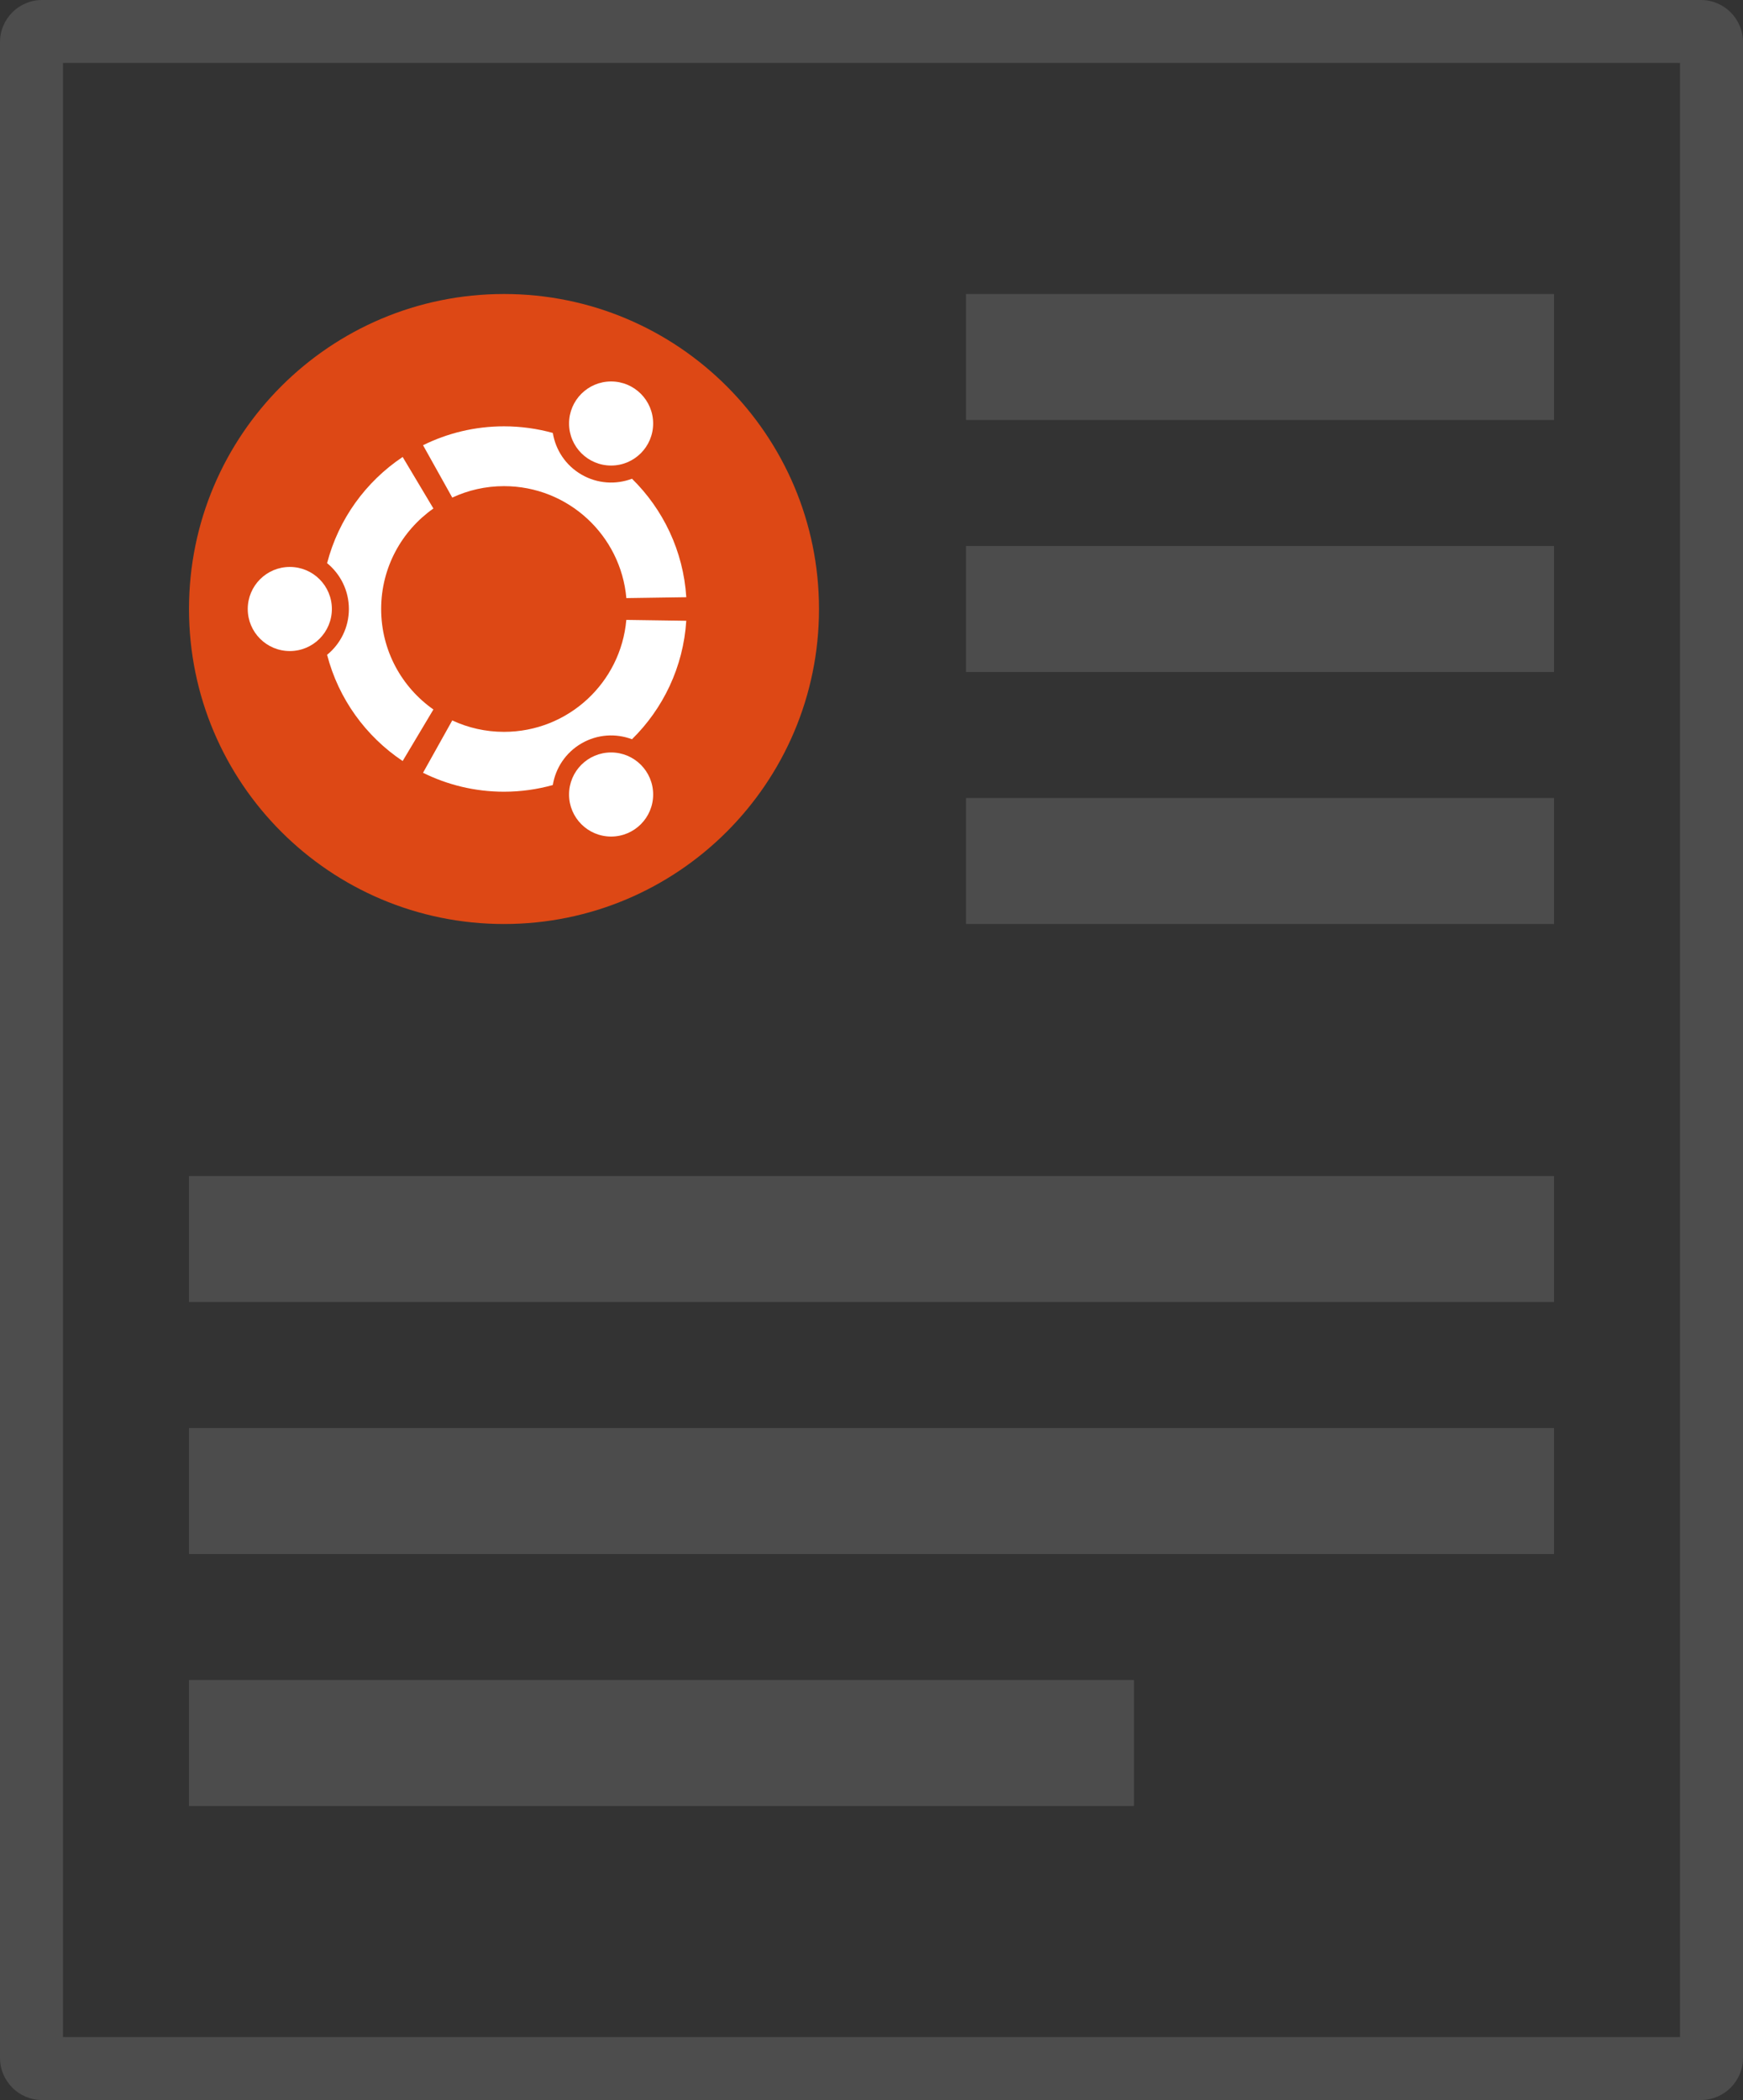 <?xml version="1.0" encoding="utf-8"?>
<!-- Generator: Adobe Illustrator 17.0.0, SVG Export Plug-In . SVG Version: 6.00 Build 0)  -->
<!DOCTYPE svg PUBLIC "-//W3C//DTD SVG 1.1//EN" "http://www.w3.org/Graphics/SVG/1.1/DTD/svg11.dtd">
<svg version="1.1" id="Layer_1" xmlns="http://www.w3.org/2000/svg" xmlns:xlink="http://www.w3.org/1999/xlink" x="0px" y="0px"
	 width="166px" height="200px" viewBox="0 0 166 200" enable-background="new 0 0 166 200" xml:space="preserve">
<rect x="0" y="0" width="166" height="200" fill="#333333" stroke="none"/>
<g>
	<g opacity="0.3">
		<path fill="#888888" d="M160,6v188H6V6H160 M162,0H4C1.8,0,0,1.8,0,4v192c0,2.2,1.8,4,4,4h158c2.2,0,4-1.8,4-4V4
			C166,1.8,164.2,0,162,0L162,0z"/>
	</g>
	<rect x="92" y="28" opacity="0.3" fill-rule="evenodd" clip-rule="evenodd" fill="#888888" width="56" height="12"/>
	<rect x="92" y="52" opacity="0.3" fill-rule="evenodd" clip-rule="evenodd" fill="#888888" width="56" height="12"/>
	<rect x="92" y="76" opacity="0.3" fill-rule="evenodd" clip-rule="evenodd" fill="#888888" width="56" height="12"/>
	<rect x="18" y="112" opacity="0.3" fill-rule="evenodd" clip-rule="evenodd" fill="#888888" width="130" height="12"/>
	<rect x="18" y="136" opacity="0.3" fill-rule="evenodd" clip-rule="evenodd" fill="#888888" width="130" height="12"/>
	<rect x="18" y="160" opacity="0.3" fill-rule="evenodd" clip-rule="evenodd" fill="#888888" width="90" height="12"/>
	<g>
		<path fill="#DD4815" d="M78,58c0,16.567-13.431,30-30,30c-16.569,0-30-13.433-30-30c0-16.569,13.432-30,30-30
			C64.569,28,78,41.431,78,58z"/>
		<g>
			<circle fill="#FFFFFF" cx="27.601" cy="57.999" r="4.006"/>
			<circle fill="#FFFFFF" cx="58.2" cy="75.666" r="4.005"/>
			<path fill="#FFFFFF" d="M36.301,58c0-3.958,1.966-7.454,4.975-9.573l-2.928-4.906c-3.505,2.343-6.112,5.923-7.195,10.113
				c1.264,1.033,2.074,2.604,2.074,4.365c0,1.758-0.809,3.329-2.074,4.363c1.083,4.192,3.69,7.772,7.195,10.115l2.928-4.907
				C38.267,65.454,36.301,61.96,36.301,58z"/>
			<path fill="#FFFFFF" d="M48,46.299c6.112,0,11.126,4.686,11.653,10.663l5.708-0.084c-0.281-4.413-2.209-8.373-5.17-11.285
				c-1.523,0.574-3.282,0.488-4.802-0.39c-1.523-0.879-2.478-2.361-2.739-3.971c-1.48-0.408-3.038-0.63-4.649-0.63
				c-2.768,0-5.387,0.649-7.711,1.8l2.783,4.987C44.57,46.691,46.239,46.299,48,46.299z"/>
			<path fill="#FFFFFF" d="M48,69.699c-1.761,0-3.43-0.391-4.928-1.088l-2.784,4.986c2.325,1.152,4.943,1.804,7.711,1.804
				c1.611,0,3.169-0.225,4.649-0.635c0.261-1.608,1.217-3.09,2.739-3.971c1.522-0.878,3.279-0.965,4.802-0.391
				c2.962-2.912,4.889-6.873,5.17-11.285l-5.71-0.083C59.126,65.014,54.112,69.699,48,69.699z"/>
			<circle fill="#FFFFFF" cx="58.2" cy="40.333" r="4.004"/>
		</g>
	</g>
</g>
</svg>
